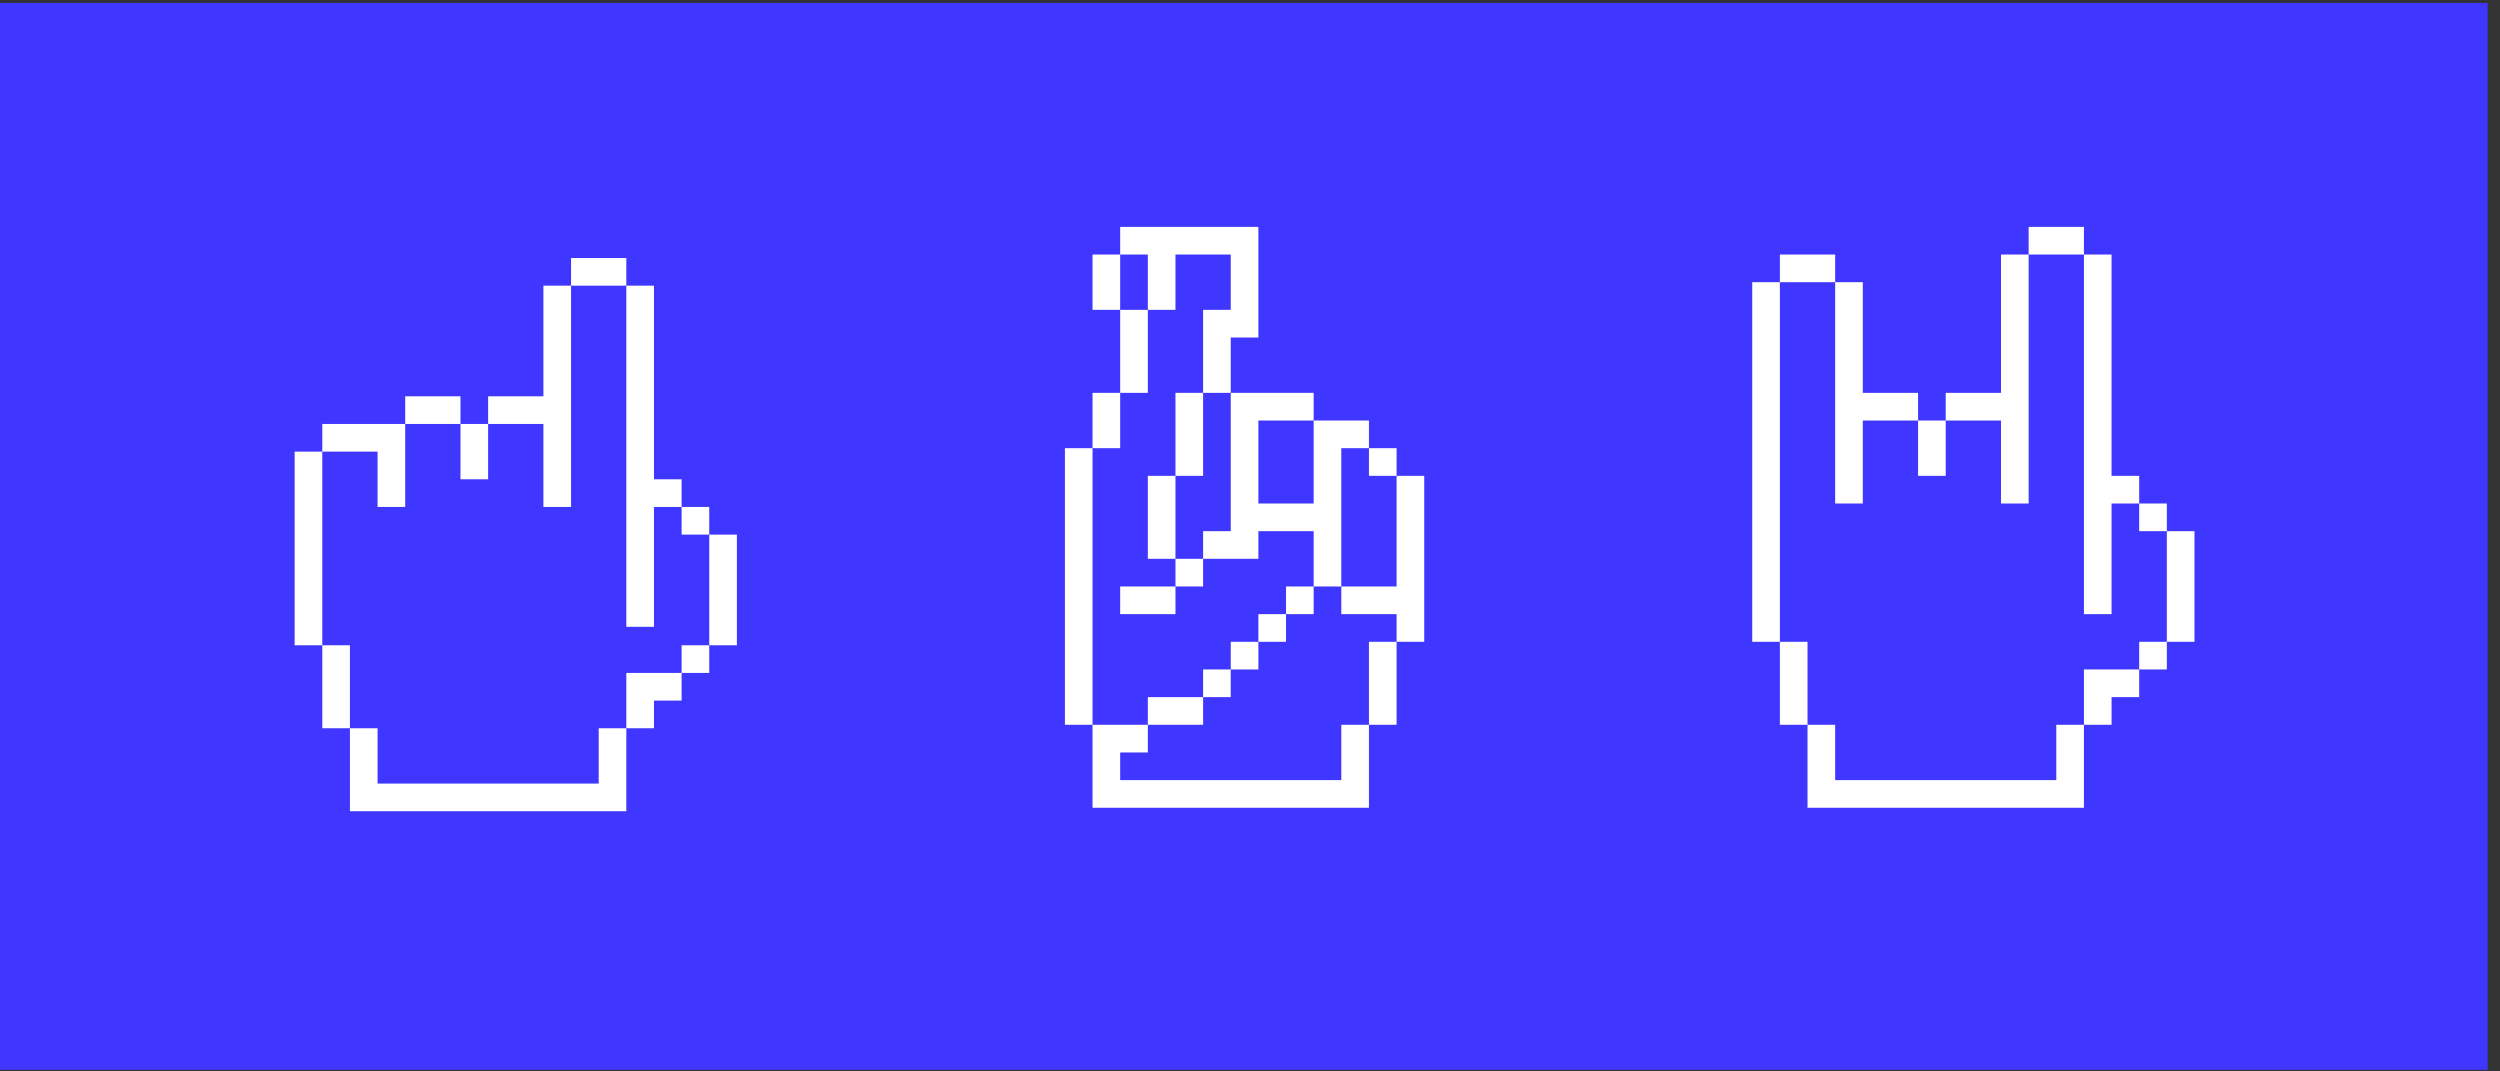<?xml version="1.0" encoding="UTF-8"?>
<svg width="140px" height="60px" viewBox="0 0 140 60" version="1.1" xmlns="http://www.w3.org/2000/svg" xmlns:xlink="http://www.w3.org/1999/xlink">
    <rect x="0" y="0" width="140" height="60" fill="#333333" stroke="none"/>
    <!-- Generator: Sketch 51 (57462) - http://www.bohemiancoding.com/sketch -->
    <title>Icons</title>
    <desc>Created with Sketch.</desc>
    <defs></defs>
    <g id="Symbols" stroke="none" stroke-width="1" fill="none" fill-rule="evenodd">
        <g id="Header_desktop">
            <g id="Group-4">
                <g id="Logo-Copy">
                    <g id="Icons">
                        <polygon id="Fill-1" fill="#3F36FF" points="0 59.909 139.31 59.909 139.31 0.164 0 0.164"></polygon>
                        <polygon id="Fill-2" fill="#FFFFFF" points="31.979 15.997 35.074 15.997 35.074 14.448 31.979 14.448"></polygon>
                        <polygon id="Fill-3" fill="#FFFFFF" points="38.17 29.938 39.718 29.938 39.718 28.389 38.17 28.389"></polygon>
                        <polygon id="Fill-4" fill="#FFFFFF" points="35.074 35.102 36.622 35.102 36.622 28.39 38.17 28.39 38.17 26.84 36.622 26.84 36.622 15.997 35.074 15.997 35.074 26.84"></polygon>
                        <polygon id="Fill-5" fill="#FFFFFF" points="30.431 28.389 31.979 28.389 31.979 15.997 30.431 15.997 30.431 22.193 27.335 22.193 27.335 23.742 30.431 23.742"></polygon>
                        <polygon id="Fill-6" fill="#FFFFFF" points="22.692 23.742 25.787 23.742 25.787 22.193 22.692 22.193"></polygon>
                        <polygon id="Fill-7" fill="#FFFFFF" points="16.5 36.135 18.048 36.135 18.048 25.291 16.5 25.291"></polygon>
                        <polygon id="Fill-8" fill="#FFFFFF" points="38.17 37.684 39.718 37.684 39.718 36.135 38.17 36.135"></polygon>
                        <polygon id="Fill-9" fill="#FFFFFF" points="33.527 43.88 21.144 43.88 21.144 40.782 19.596 40.782 19.596 45.429 20.628 45.429 35.074 45.429 35.074 43.88 35.074 40.782 33.527 40.782"></polygon>
                        <polygon id="Fill-10" fill="#FFFFFF" points="35.074 37.684 35.074 40.782 36.622 40.782 36.622 39.233 38.17 39.233 38.17 37.684 36.622 37.684"></polygon>
                        <polygon id="Fill-11" fill="#FFFFFF" points="25.787 26.84 27.335 26.84 27.335 23.742 25.787 23.742"></polygon>
                        <polygon id="Fill-12" fill="#FFFFFF" points="39.718 36.135 41.266 36.135 41.266 29.939 39.718 29.939"></polygon>
                        <polygon id="Fill-13" fill="#FFFFFF" points="18.048 40.782 19.596 40.782 19.596 36.135 18.048 36.135"></polygon>
                        <polygon id="Fill-14" fill="#FFFFFF" points="21.144 28.389 22.691 28.389 22.691 23.742 21.144 23.742 18.048 23.742 18.048 25.291 21.144 25.291"></polygon>
                        <polygon id="Fill-15" fill="#FFFFFF" points="65.826 32.843 67.374 32.843 67.374 31.294 65.826 31.294"></polygon>
                        <polygon id="Fill-16" fill="#FFFFFF" points="64.278 40.588 67.374 40.588 67.374 39.039 64.278 39.039"></polygon>
                        <polygon id="Fill-17" fill="#FFFFFF" points="64.278 31.294 65.826 31.294 65.826 26.647 64.278 26.647"></polygon>
                        <polygon id="Fill-18" fill="#FFFFFF" points="67.374 39.039 68.921 39.039 68.921 37.49 67.374 37.49"></polygon>
                        <polygon id="Fill-19" fill="#FFFFFF" points="70.469 35.941 72.017 35.941 72.017 34.392 70.469 34.392"></polygon>
                        <polygon id="Fill-20" fill="#FFFFFF" points="72.017 34.392 73.565 34.392 73.565 32.843 72.017 32.843"></polygon>
                        <polygon id="Fill-21" fill="#FFFFFF" points="62.73 34.392 65.826 34.392 65.826 32.843 62.73 32.843"></polygon>
                        <polygon id="Fill-22" fill="#FFFFFF" points="68.922 37.49 70.47 37.49 70.47 35.941 68.922 35.941"></polygon>
                        <polygon id="Fill-23" fill="#FFFFFF" points="65.826 26.647 67.374 26.647 67.374 21.999 65.826 21.999"></polygon>
                        <polygon id="Fill-24" fill="#FFFFFF" points="61.182 17.352 62.73 17.352 62.73 14.254 61.182 14.254"></polygon>
                        <polygon id="Fill-25" fill="#FFFFFF" points="76.661 40.588 78.209 40.588 78.209 35.941 76.661 35.941"></polygon>
                        <polygon id="Fill-26" fill="#FFFFFF" points="75.113 43.687 62.73 43.687 62.73 42.138 64.278 42.138 64.278 40.588 61.182 40.588 61.182 45.236 76.661 45.236 76.661 40.588 75.113 40.588"></polygon>
                        <polygon id="Fill-27" fill="#FFFFFF" points="78.209 26.647 78.209 32.843 75.113 32.843 75.113 34.392 78.209 34.392 78.209 35.941 79.757 35.941 79.757 26.647"></polygon>
                        <polygon id="Fill-28" fill="#FFFFFF" points="59.635 40.588 61.182 40.588 61.182 25.098 59.635 25.098"></polygon>
                        <polygon id="Fill-29" fill="#FFFFFF" points="61.182 25.098 62.73 25.098 62.73 21.999 61.182 21.999"></polygon>
                        <polygon id="Fill-30" fill="#FFFFFF" points="64.278 17.352 65.826 17.352 65.826 14.254 68.922 14.254 68.922 17.352 67.374 17.352 67.374 22 68.922 22 68.922 18.901 70.469 18.901 70.469 12.705 62.73 12.705 62.73 14.254 64.278 14.254"></polygon>
                        <polygon id="Fill-31" fill="#FFFFFF" points="67.374 29.745 67.374 31.294 70.469 31.294 70.469 29.745 73.565 29.745 73.565 32.843 75.113 32.843 75.113 25.098 76.661 25.098 76.661 23.549 73.565 23.549 73.565 28.196 70.469 28.196 70.469 23.549 73.565 23.549 73.565 21.999 68.922 21.999 68.922 29.745"></polygon>
                        <polygon id="Fill-32" fill="#FFFFFF" points="62.73 22 64.278 22 64.278 17.352 62.73 17.352"></polygon>
                        <polygon id="Fill-33" fill="#FFFFFF" points="76.661 26.647 78.209 26.647 78.209 25.098 76.661 25.098"></polygon>
                        <polygon id="Fill-34" fill="#FFFFFF" points="119.795 29.745 121.343 29.745 121.343 28.196 119.795 28.196"></polygon>
                        <polygon id="Fill-35" fill="#FFFFFF" points="118.247 34.392 118.247 28.196 119.795 28.196 119.795 26.647 118.247 26.647 118.247 14.254 116.7 14.254 116.7 34.392"></polygon>
                        <polygon id="Fill-36" fill="#FFFFFF" points="112.056 28.196 113.604 28.196 113.604 14.254 112.056 14.254 112.056 22 108.96 22 108.96 23.549 112.056 23.549"></polygon>
                        <polygon id="Fill-37" fill="#FFFFFF" points="98.125 35.941 99.673 35.941 99.673 15.803 98.125 15.803"></polygon>
                        <polygon id="Fill-38" fill="#FFFFFF" points="113.604 14.254 116.7 14.254 116.7 12.705 113.604 12.705"></polygon>
                        <polygon id="Fill-39" fill="#FFFFFF" points="99.673 15.803 102.769 15.803 102.769 14.254 99.673 14.254"></polygon>
                        <polygon id="Fill-40" fill="#FFFFFF" points="107.412 26.647 108.96 26.647 108.96 23.549 107.412 23.549"></polygon>
                        <polygon id="Fill-41" fill="#FFFFFF" points="119.795 37.49 121.343 37.49 121.343 35.941 119.795 35.941"></polygon>
                        <polygon id="Fill-42" fill="#FFFFFF" points="116.7 37.49 116.7 40.588 118.248 40.588 118.248 39.039 119.795 39.039 119.795 37.49"></polygon>
                        <polygon id="Fill-43" fill="#FFFFFF" points="121.343 35.941 122.891 35.941 122.891 29.745 121.343 29.745"></polygon>
                        <polygon id="Fill-44" fill="#FFFFFF" points="115.152 43.687 102.769 43.687 102.769 40.588 101.221 40.588 101.221 45.236 116.7 45.236 116.7 40.588 115.152 40.588"></polygon>
                        <polygon id="Fill-45" fill="#FFFFFF" points="104.317 28.196 104.317 23.549 107.412 23.549 107.412 22 104.317 22 104.317 15.803 102.769 15.803 102.769 28.196"></polygon>
                        <polygon id="Fill-46" fill="#FFFFFF" points="99.673 40.588 101.221 40.588 101.221 35.941 99.673 35.941"></polygon>
                    </g>
                </g>
            </g>
        </g>
    </g>
</svg>